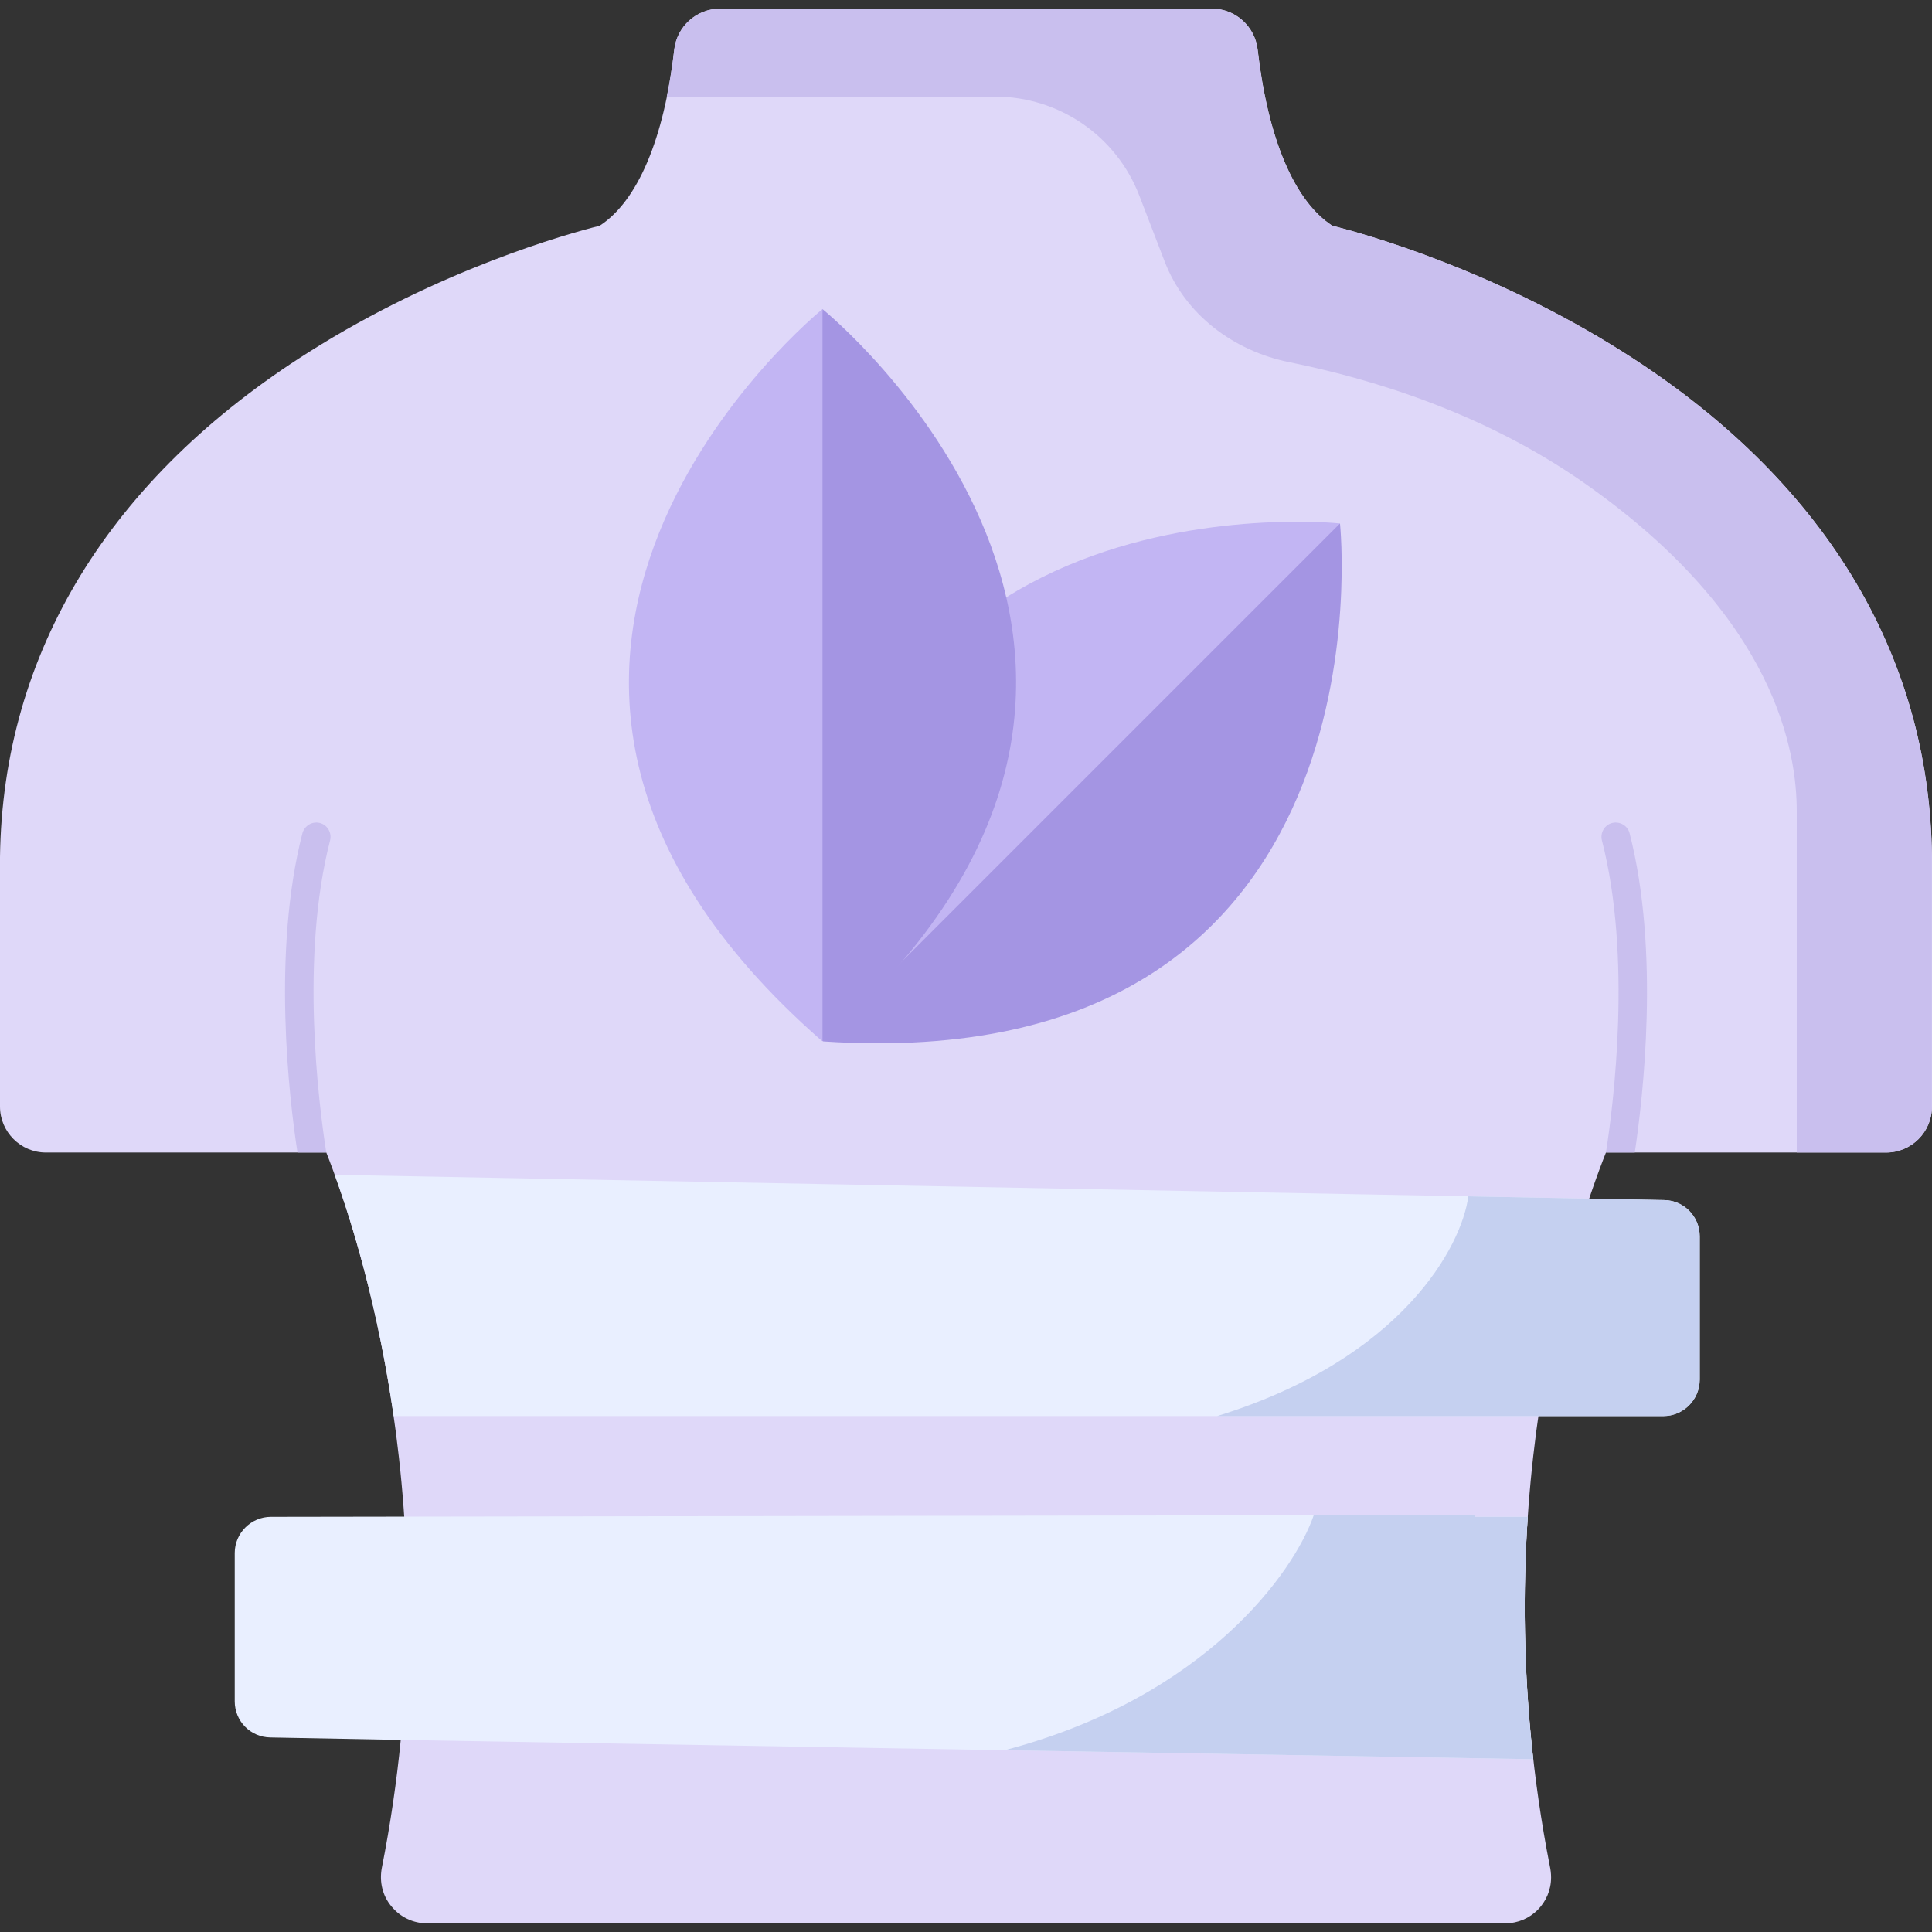 <svg width="50" height="50" viewBox="0 0 50 50" fill="none" xmlns="http://www.w3.org/2000/svg">
<rect x="0" y="0" width="50" height="50" fill="#333333" stroke="none"/>
<g clip-path="url(#clip0_1445_602)">
<path d="M38.961 49.775C38.954 49.775 38.954 49.775 38.954 49.775H11.046C10.688 49.775 10.357 49.613 10.132 49.339C9.9 49.065 9.816 48.706 9.879 48.355C11.693 39.193 9.295 31.993 8.445 29.827H1.188C0.534 29.827 0 29.293 0 28.639V22.191C0 22.191 0 22.184 0 22.177C0.07 16.889 2.834 12.368 8.002 9.106C11.37 6.975 14.695 6.047 15.518 5.843C16.503 5.203 17.185 3.593 17.452 1.28C17.522 0.682 18.028 0.225 18.633 0.225H31.374C31.972 0.225 32.478 0.682 32.548 1.28C32.815 3.593 33.497 5.203 34.482 5.843C35.312 6.047 38.63 6.975 41.998 9.106C47.166 12.368 49.937 16.889 50 22.177V22.191V28.639C50 29.293 49.473 29.827 48.812 29.827H41.562C40.705 31.986 38.321 39.151 40.107 48.284C40.128 48.376 40.142 48.481 40.142 48.587C40.142 49.241 39.615 49.775 38.961 49.775Z" fill="#DFD8F9"/>
<path d="M8.445 29.834V29.827H7.699C7.481 28.421 7.038 24.631 7.826 21.565C7.882 21.368 8.079 21.249 8.276 21.298C8.473 21.347 8.592 21.551 8.543 21.748C7.763 24.771 8.248 28.575 8.445 29.834Z" fill="#C9BFEE"/>
<path d="M42.308 29.827H41.562C41.759 28.568 42.237 24.771 41.457 21.748C41.408 21.551 41.527 21.347 41.724 21.298C41.921 21.249 42.125 21.368 42.174 21.565C42.962 24.631 42.519 28.421 42.308 29.827Z" fill="#C9BFEE"/>
<path d="M17.256 2.5H25.753C27.408 2.5 28.892 3.519 29.486 5.064L30.14 6.764C30.669 8.141 31.92 9.08 33.365 9.373C35.436 9.793 38.363 10.654 41 12.5C46 16 46.5 19.5 46.5 21V29.827H48.809C49.469 29.827 49.997 29.293 49.997 28.639V22.177C49.934 16.889 47.163 12.368 41.995 9.106C38.627 6.975 35.308 6.047 34.479 5.843C33.494 5.203 32.812 3.593 32.545 1.28C32.475 0.682 31.968 0.225 31.371 0.225H18.63C18.025 0.225 17.519 0.682 17.449 1.28C17.399 1.712 17.334 2.119 17.256 2.5Z" fill="#C9BFEE"/>
<path d="M38.18 39.256H39.537C39.411 41.154 39.425 43.264 39.678 45.528L10.371 45.029L6.996 44.965C6.483 44.958 6.075 44.544 6.075 44.03V40.191C6.075 39.678 6.497 39.256 7.01 39.256L38.18 39.207V39.256Z" fill="#E9EFFF"/>
<path d="M39.537 39.256H38.18V39.207L34 39.213C33.5 40.672 31.2 43.931 26 45.295L39.678 45.528C39.425 43.264 39.411 41.154 39.537 39.256Z" fill="#C5D0F0"/>
<path d="M10.188 36.647C9.781 33.828 9.12 31.662 8.663 30.404L13.113 30.488L43.067 31.058C43.58 31.064 43.988 31.486 43.988 31.993V35.705C43.988 36.225 43.566 36.647 43.046 36.647H39.812H13.303H10.188Z" fill="#E9EFFF"/>
<path d="M43.988 31.993C43.988 31.486 43.58 31.065 43.067 31.058L38 30.961C37.833 32.239 36.3 35.165 31.5 36.648H39.812H43.046C43.566 36.648 43.988 36.226 43.988 35.705V31.993Z" fill="#C5D0F0"/>
<g clip-path="url(#clip1_1445_602)">
<path d="M21.275 26.914C21.275 26.924 21.28 26.933 21.286 26.94L28.774 21.027L34.679 13.547C34.679 13.547 20.292 12.018 21.275 26.914Z" fill="#C2B5F3"/>
<path d="M34.679 13.547L21.286 26.94C21.293 26.947 21.302 26.951 21.312 26.952C36.208 27.934 34.679 13.547 34.679 13.547Z" fill="#A495E3"/>
<path d="M21.26 26.93C21.267 26.937 21.277 26.94 21.286 26.94L22.4 17.465L21.286 8C21.286 8 10.032 17.092 21.26 26.93Z" fill="#C2B5F3"/>
<path d="M21.286 8V26.94C21.296 26.94 21.306 26.937 21.313 26.93C32.541 17.092 21.286 8 21.286 8Z" fill="#A495E3"/>
</g>
</g>
<defs>
<clipPath id="clip0_1445_602">
<rect width="50" height="50" fill="white"/>
</clipPath>
<clipPath id="clip1_1445_602">
<rect width="19" height="19" fill="white" transform="translate(16 8)"/>
</clipPath>
</defs>
</svg>
